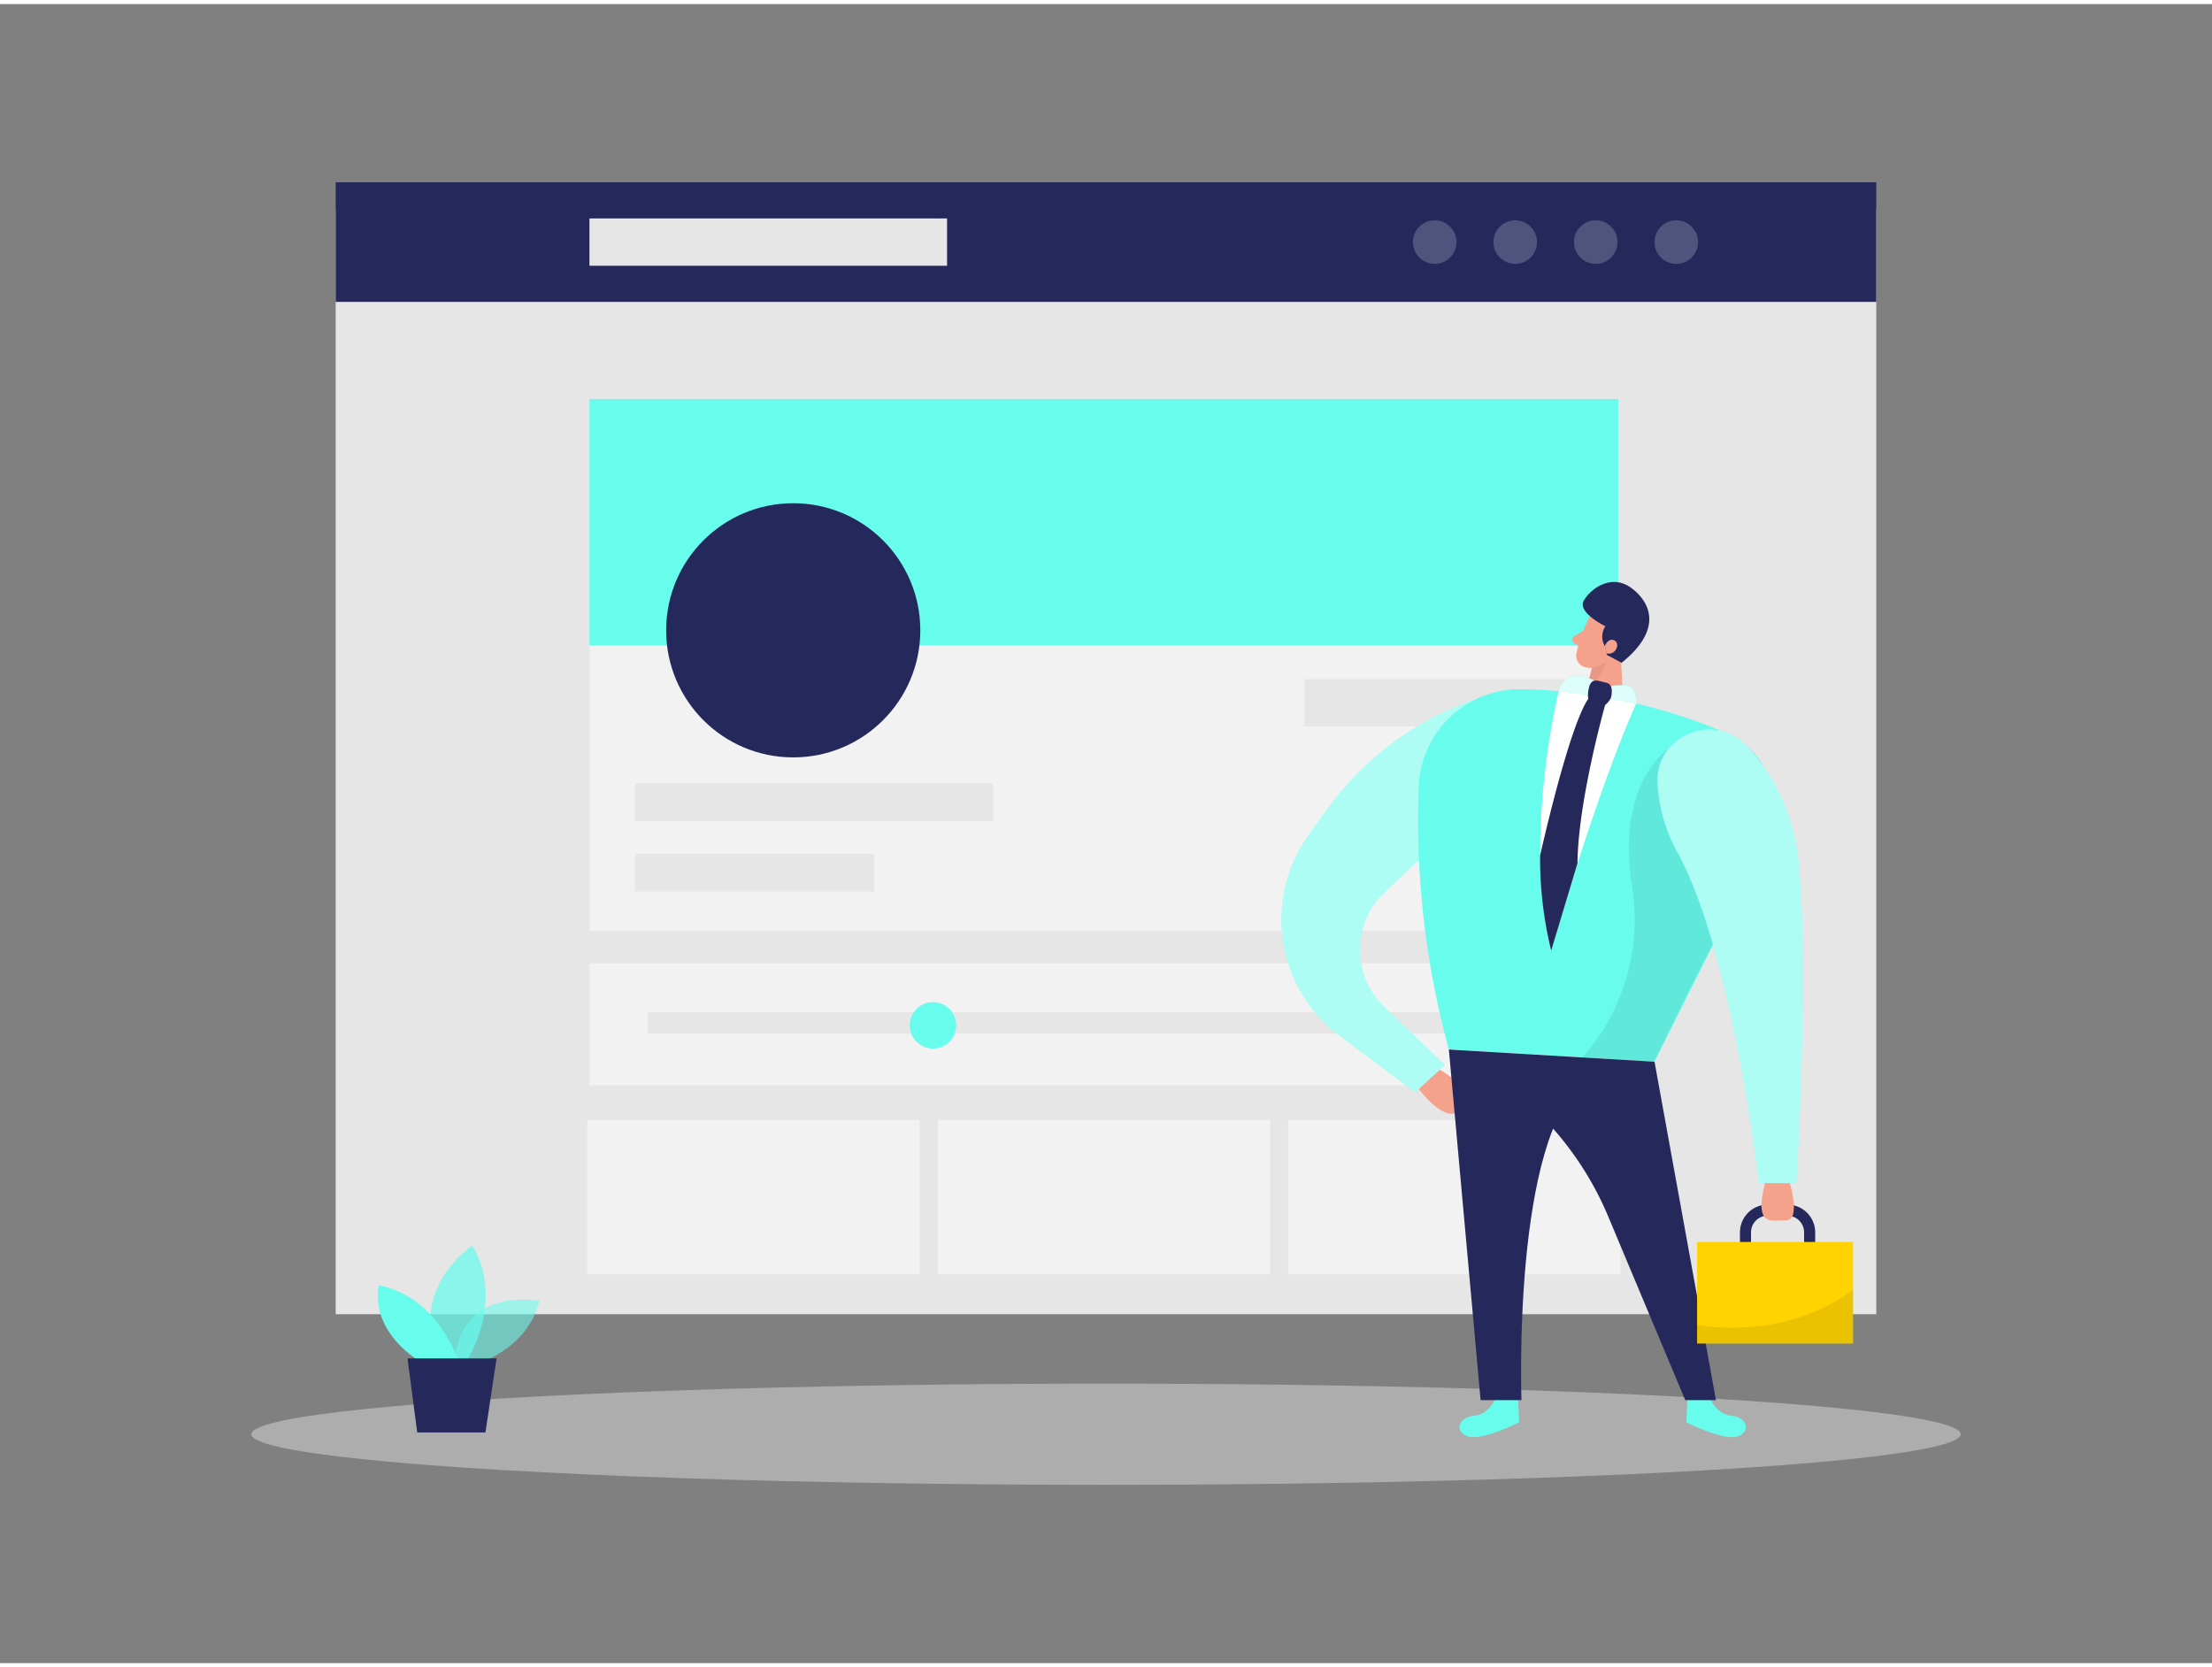 <svg id="Layer_1" data-name="Layer 1" xmlns="http://www.w3.org/2000/svg" viewBox="0 0 400 300" width="406" height="306" class="illustration styles_illustrationTablet__1DWOa"><rect x="0" y="0" width="400" height="300" fill="#808080" stroke="none"/><title>_</title><ellipse cx="200" cy="258.61" rx="154.55" ry="9.15" fill="#e6e6e6" opacity="0.45"></ellipse><rect x="60.7" y="37.07" width="278.59" height="199.84" fill="#e6e6e6"></rect><rect x="106.59" y="71.41" width="186.04" height="96.15" fill="#f2f2f2"></rect><rect x="106.59" y="173.45" width="186.04" height="22.07" fill="#f2f2f2"></rect><rect x="106.59" y="71.41" width="186.04" height="44.58" fill="#68fced"></rect><circle cx="143.44" cy="113.24" r="22.98" fill="#24285b"></circle><rect x="114.84" y="140.91" width="64.75" height="6.83" fill="#e6e6e6"></rect><rect x="114.84" y="153.65" width="43.28" height="6.83" fill="#e6e6e6"></rect><rect x="106.19" y="201.78" width="60.09" height="27.92" fill="#f2f2f2"></rect><rect x="169.56" y="201.78" width="60.09" height="27.92" fill="#f2f2f2"></rect><rect x="232.93" y="201.78" width="60.09" height="27.92" fill="#f2f2f2"></rect><rect x="235.88" y="122.07" width="49.09" height="8.56" fill="#e6e6e6"></rect><rect x="117.15" y="182.27" width="164.82" height="3.9" fill="#e6e6e6"></rect><circle cx="168.71" cy="184.67" r="4.2" fill="#68fced"></circle><rect x="60.7" y="32.23" width="278.59" height="21.62" fill="#24285b"></rect><rect x="106.59" y="38.76" width="64.67" height="8.56" fill="#e6e6e6"></rect><circle cx="259.44" cy="43.04" r="3.94" fill="#fff" opacity="0.2"></circle><circle cx="274" cy="43.04" r="3.94" fill="#fff" opacity="0.2"></circle><circle cx="288.56" cy="43.04" r="3.94" fill="#fff" opacity="0.2"></circle><circle cx="303.13" cy="43.04" r="3.94" fill="#fff" opacity="0.2"></circle><path d="M260.33,192.7s6.33,3.2,3.91,6.9-7.69-3.45-7.69-3.45Z" fill="#f4a28c"></path><path d="M274.8,129.3a3.78,3.78,0,0,0-4.64-4.62,55.24,55.24,0,0,0-29.91,20.58c-1.32,1.78-2.57,3.52-3.75,5.2a26.24,26.24,0,0,0,5.76,36.1l13.63,10.2,5.39-4.93-10.93-10.45a14.31,14.31,0,0,1,0-20.74l21.47-20.34Z" fill="#68fced"></path><path d="M274.8,129.3a3.78,3.78,0,0,0-4.64-4.62,55.24,55.24,0,0,0-29.91,20.58c-1.32,1.78-2.57,3.52-3.75,5.2a26.24,26.24,0,0,0,5.76,36.1l13.63,10.2,5.39-4.93-10.93-10.45a14.31,14.31,0,0,1,0-20.74l21.47-20.34Z" fill="#fff" opacity="0.46"></path><path d="M287.42,110.85a26.36,26.36,0,0,0-2.37,6.68,2.15,2.15,0,0,0,1.83,2.43,4.74,4.74,0,0,0,4.78-1.89l2.6-3a3.84,3.84,0,0,0,0-4.43C292.69,108.16,288.5,108.48,287.42,110.85Z" fill="#f4a28c"></path><polygon points="292.95 114.01 293.57 127.98 285.84 127.78 288.5 117.69 292.95 114.01" fill="#f4a28c"></polygon><path d="M286.31,113.3l-1.73,1.07a.68.68,0,0,0,0,1.15l1.39.91Z" fill="#f4a28c"></path><path d="M287.87,120a5,5,0,0,0,2.65-1.19,8,8,0,0,1-3.48,4.72Z" fill="#ce8172" opacity="0.31"></path><path d="M270.54,251.88s-1.14,3.15-4,3.39-3.6,3-1,3.76,9.17-2.57,9.17-2.57l-.18-4.11Z" fill="#68fced"></path><path d="M309.11,251.88s1.14,3.15,4,3.39,3.59,3,1,3.76-9.17-2.57-9.17-2.57l.19-4.11Z" fill="#68fced"></path><path d="M275.2,123.89a98.61,98.61,0,0,1,36.87,7.89,14.22,14.22,0,0,1,7.18,19.45l-20.06,40-37.2-2.2a157.39,157.39,0,0,1-5.41-47.94A18.28,18.28,0,0,1,275.2,123.89Z" fill="#68fced"></path><path d="M299.19,191.25l11.11,61.2h-5.55l-13.94-33.23a57.69,57.69,0,0,0-24.73-27.86L262,189.05Z" fill="#24285b"></path><path d="M262,189.05l5.74,63.4h7.39s-1.73-47.71,11.6-57.86Z" fill="#24285b"></path><path d="M301.65,134.72s-9.5,6.11-6.51,24.89a37.68,37.68,0,0,1-9,30.87l13,.77s8.35-17.43,10.59-21.13S301.65,134.72,301.65,134.72Z" opacity="0.08"></path><path d="M299.72,140.41c0-8.51,10.6-12.44,16.29-6.11a35.24,35.24,0,0,1,9.05,19.44c2.27,18.68-.23,59.46-.23,59.46h-6.76s-4.57-40.76-14.54-59.46A28.73,28.73,0,0,1,299.72,140.41Z" fill="#68fced"></path><path d="M299.72,140.41c0-8.51,10.6-12.44,16.29-6.11a35.24,35.24,0,0,1,9.05,19.44c2.27,18.68-.23,59.46-.23,59.46h-6.76s-4.57-40.76-14.54-59.46A28.73,28.73,0,0,1,299.72,140.41Z" fill="#fff" opacity="0.46"></path><path d="M327.24,225V222.1a4,4,0,0,0-3.95-4h-3.7a4,4,0,0,0-3.95,4v3.09" fill="none" stroke="#24285b" stroke-miterlimit="10" stroke-width="2"></path><rect x="306.89" y="223.84" width="28.2" height="18.37" transform="translate(641.98 466.05) rotate(-180)" fill="#ffd200"></rect><path d="M335.09,232.46s-10.57,9.07-28.2,6.4v3.35h28.2Z" opacity="0.08"></path><path d="M323.66,213.2s2,6.73-.64,6.73-5.88,1.29-3.85-6.73Z" fill="#f4a28c"></path><path d="M293.24,119.11l-2.66-1.43-.27-1.42a3.37,3.37,0,0,1,0-3.75s-5.12-2.49-3.92-4.62,5-5,8.64-2.28S300.55,113.25,293.24,119.11Z" fill="#24285b"></path><path d="M290.23,116s.65-1.51,1.74-.92.16,2.77-1.47,2.33Z" fill="#f4a28c"></path><path d="M295.87,126.47a59.8,59.8,0,0,0-14-2.23s-6.5,26-1.38,46.93C280.53,171.17,287.82,144.8,295.87,126.47Z" fill="#fff"></path><path d="M295.87,126.47s.26-3.15-2-3.26a11.72,11.72,0,0,0-3.65.32s-6.56-5.14-8.32.71A138.08,138.08,0,0,1,295.87,126.47Z" fill="#68fced"></path><path d="M295.87,126.47s.26-3.15-2-3.26a11.72,11.72,0,0,0-3.65.32s-6.56-5.14-8.32.71A138.08,138.08,0,0,1,295.87,126.47Z" fill="#fff" opacity="0.77"></path><path d="M291.29,125.49s.74-2.47-.81-2.77-3-1.32-3.31,1.85S290,128.06,291.29,125.49Z" fill="#24285b"></path><path d="M290.26,126.74s-4.92,17.43-5,28.63l-4.76,15.8a70.37,70.37,0,0,1-2-17.2s5.09-22.92,8.66-28.28Z" fill="#24285b"></path><path d="M85.71,246.09s9.67-2.6,11.81-11.58c0,0-15-3.08-15.44,12.36Z" fill="#68fced" opacity="0.58"></path><path d="M84.53,245.13s6.79-10.64.9-20.64c0,0-11.41,7.18-6.41,20.64Z" fill="#68fced" opacity="0.73"></path><path d="M82.79,245.13s-3.52-11.28-14.28-13.46c0,0-2.06,7.3,6.92,13.46Z" fill="#68fced"></path><polygon points="89.8 244.9 87.78 258.29 75.45 258.29 73.69 244.9 89.8 244.9" fill="#24285b"></polygon></svg>